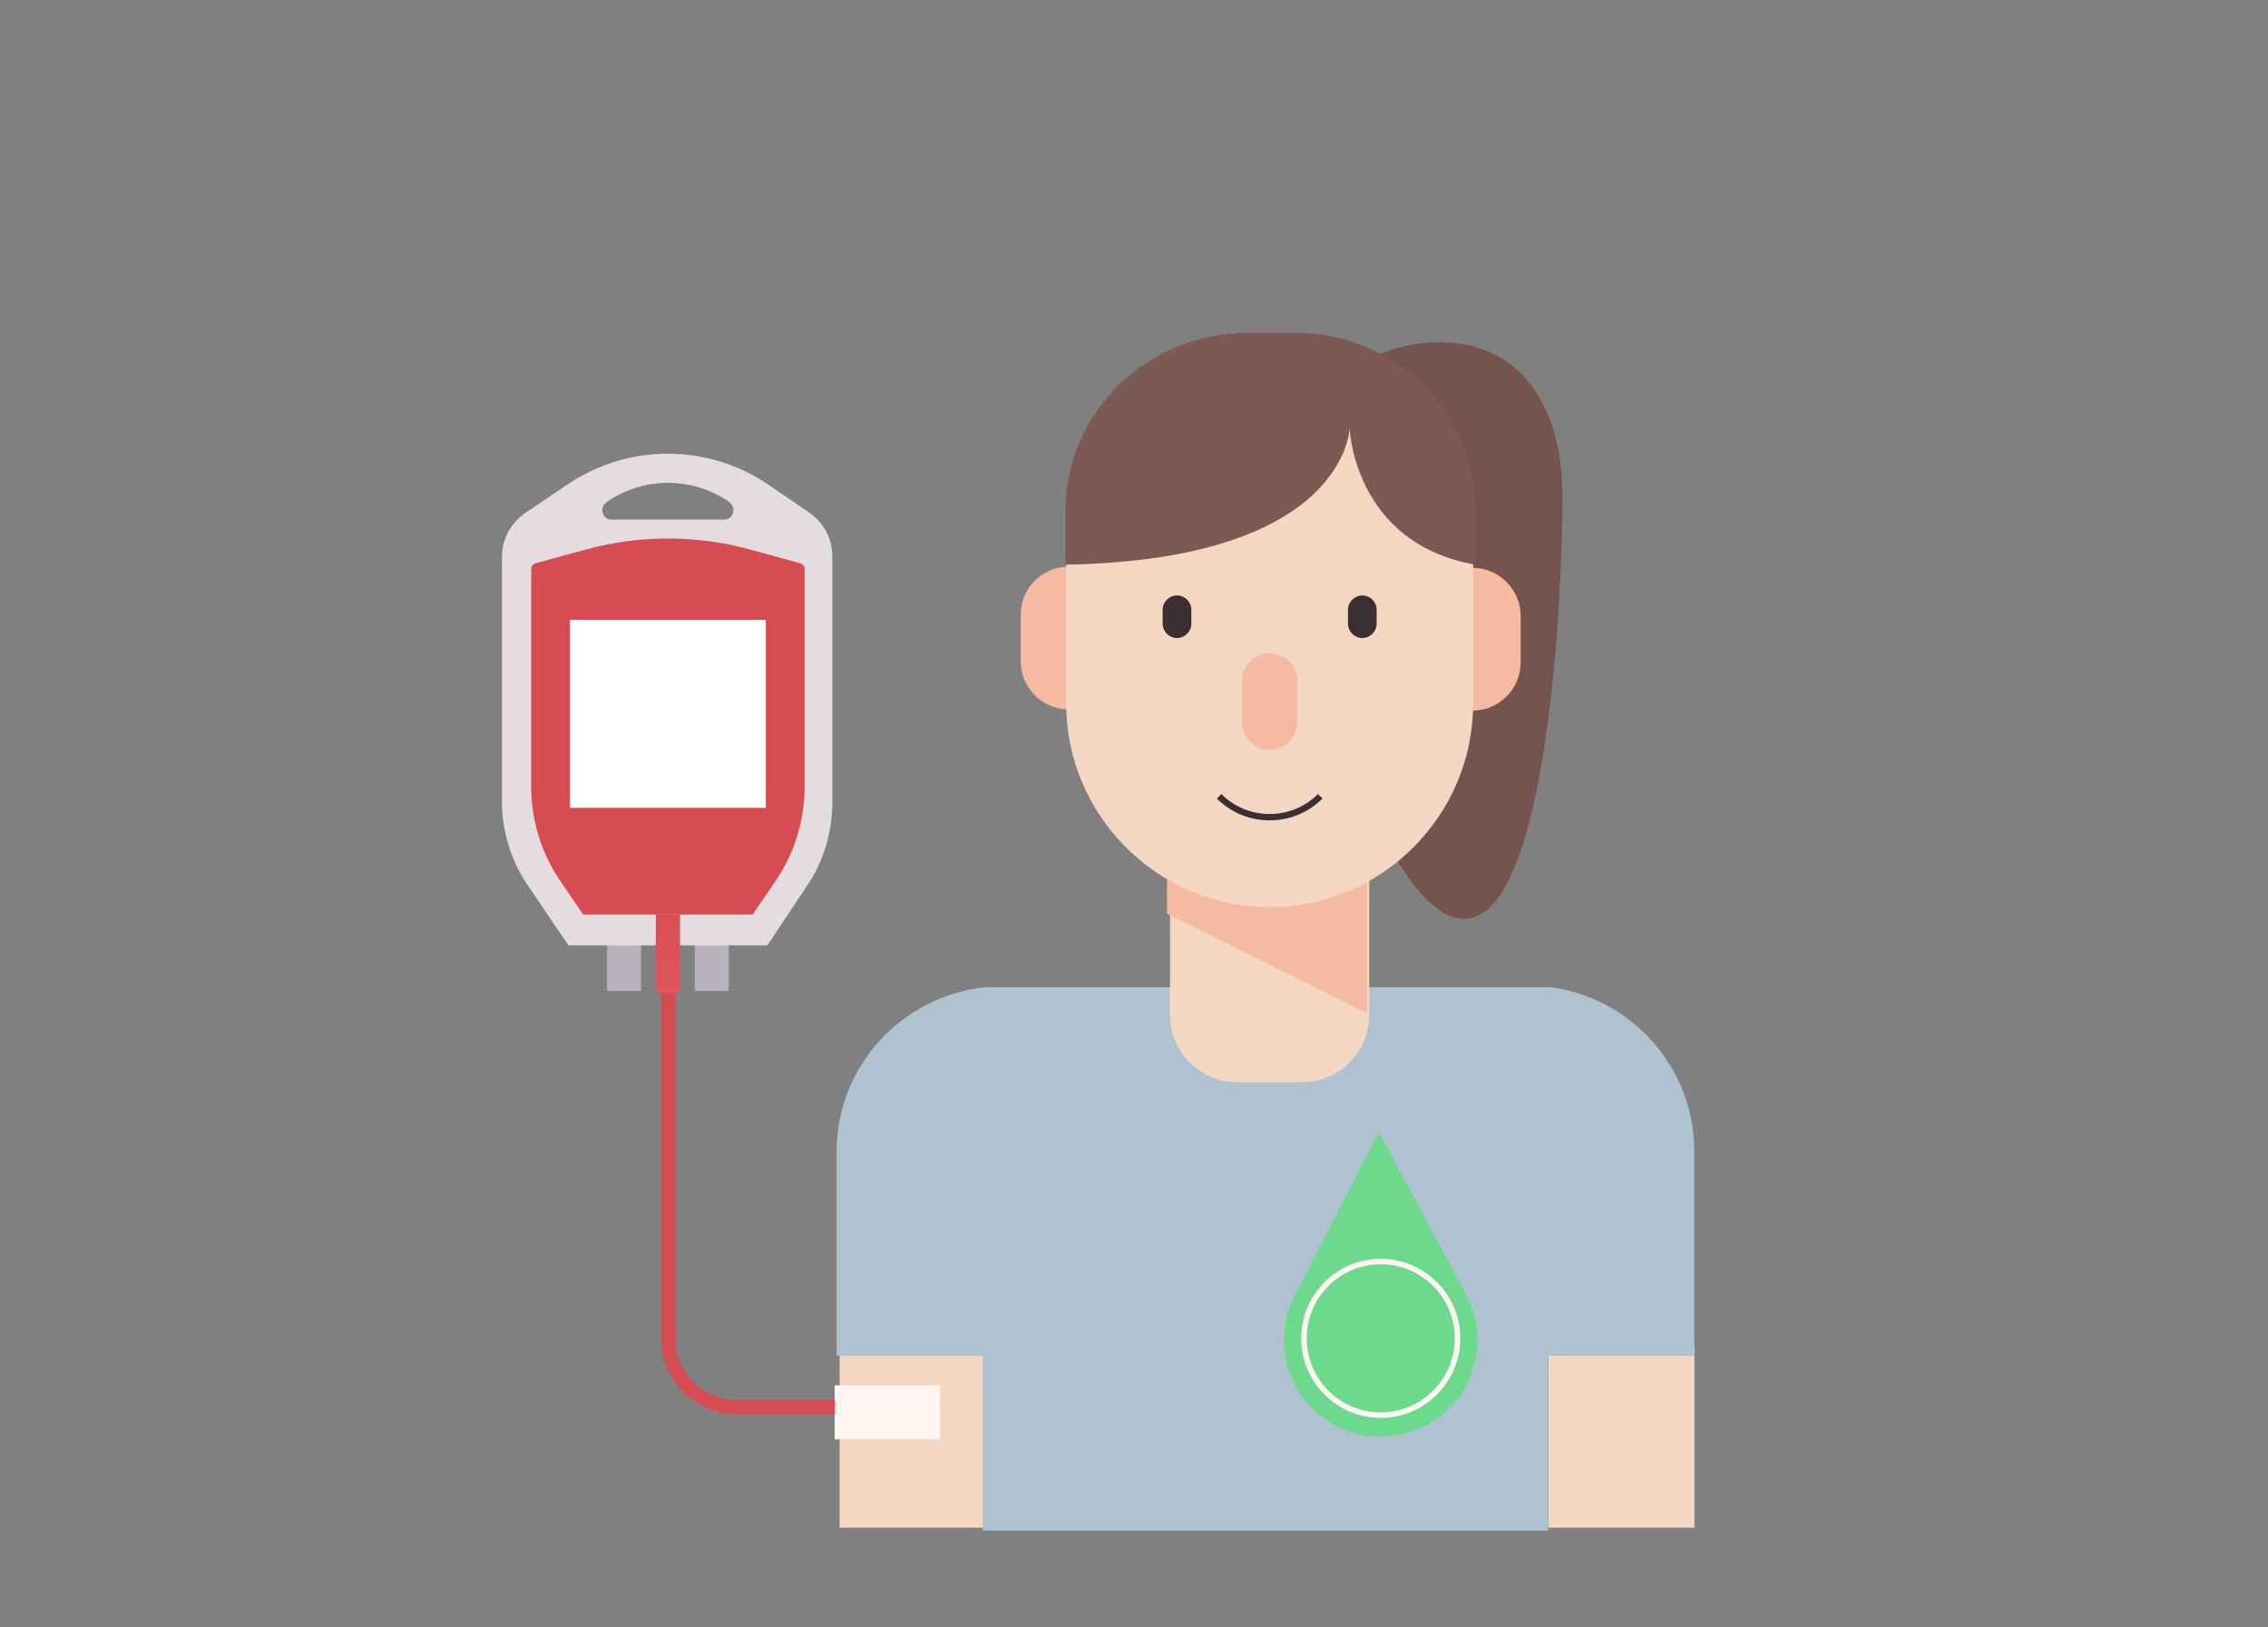 <svg width="375" height="269" viewBox="0 0 375 269" fill="none" xmlns="http://www.w3.org/2000/svg">
<rect x="0" y="0" width="375" height="269" fill="#808080" stroke="none"/>
<path d="M280.169 222.622H255.999V252.54H280.169V222.622Z" fill="#F4D7C3"/>
<path d="M162.996 222.622H138.826V252.54H162.996V222.622Z" fill="#F4D7C3"/>
<path d="M162.761 163.191C149.106 164.767 138.34 176.191 138.34 190.297V224.114H162.499V253H255.984V224.114H280.143V190.297C280.143 176.191 269.377 164.767 256.247 163.191H162.761Z" fill="#AFC2D0"/>
<path d="M176.719 117.267C181.097 117.267 184.679 113.685 184.679 109.306V101.629C184.679 97.251 181.097 93.668 176.719 93.668C172.34 93.668 168.758 97.251 168.758 101.629V109.306C168.758 113.685 172.34 117.267 176.719 117.267Z" fill="#F4BBA2"/>
<path d="M242.709 117.267C238.33 117.267 234.748 113.685 234.748 109.306V101.629C234.748 97.251 238.33 93.668 242.709 93.668C247.088 93.668 250.67 97.251 250.67 101.629V109.306C250.671 113.685 247.088 117.267 242.709 117.267Z" fill="#F4BBA2"/>
<path d="M215.27 178.897H204.591C198.444 178.897 193.462 173.914 193.462 167.768V112.518H226.4V167.767C226.399 173.914 221.416 178.897 215.27 178.897Z" fill="#F4D7C3"/>
<path d="M242.08 151.899C256.205 151.899 258.361 96.278 258.361 82.152C258.361 68.027 252.108 56.576 237.982 56.576C223.857 56.576 212.406 68.027 212.406 82.152C212.406 96.278 227.954 151.899 242.08 151.899Z" fill="#75544E"/>
<path d="M243.475 117.464C247.854 117.464 251.436 113.881 251.436 109.503V101.826C251.436 97.447 247.854 93.865 243.475 93.865C239.097 93.865 235.514 97.447 235.514 101.826V109.502C235.514 113.881 239.097 117.464 243.475 117.464Z" fill="#F4BBA2"/>
<path d="M226.048 167.496V117.499H192.96V151.024L226.048 167.496Z" fill="#F4BBA2"/>
<path d="M209.93 149.958C191.426 149.958 176.286 134.818 176.286 116.314V84.865C176.286 68.473 189.698 55.061 206.091 55.061H213.77C230.163 55.061 243.575 68.473 243.575 84.865V116.314C243.575 134.818 228.435 149.958 209.93 149.958Z" fill="#F4D7C3"/>
<path d="M209.93 123.978C207.415 123.978 205.356 121.919 205.356 119.404V112.553C205.356 110.038 207.415 107.979 209.93 107.979C212.446 107.979 214.504 110.038 214.504 112.553V119.404C214.504 121.919 212.446 123.978 209.93 123.978Z" fill="#F4BBA2"/>
<path d="M209.93 135.606C206.625 135.606 203.527 134.327 201.205 132.006L201.948 131.264C204.071 133.387 206.906 134.556 209.93 134.556C212.955 134.556 215.79 133.387 217.913 131.264L218.656 132.006C216.334 134.327 213.236 135.606 209.93 135.606Z" fill="#3A2F32"/>
<path d="M194.608 105.467C193.305 105.467 192.239 104.401 192.239 103.098V100.798C192.239 99.495 193.305 98.429 194.608 98.429C195.911 98.429 196.977 99.495 196.977 100.798V103.098C196.977 104.401 195.911 105.467 194.608 105.467Z" fill="#3A2F32"/>
<path d="M225.252 105.467C226.555 105.467 227.622 104.401 227.622 103.098V100.798C227.622 99.495 226.555 98.429 225.252 98.429C223.949 98.429 222.883 99.495 222.883 100.798V103.098C222.883 104.401 223.949 105.467 225.252 105.467Z" fill="#3A2F32"/>
<path d="M214.077 55H206.338C189.817 55 176.167 68.021 176.167 84.506V93.34C222.746 92.53 223.145 70.759 223.145 70.759C223.145 70.759 223.804 89.794 243.918 93.338V84.506C243.918 68.021 230.598 55 214.077 55Z" fill="#7C5952"/>
<path d="M214.087 214.173L228.008 187.136L242.387 213.932C248.074 224.529 240.463 237.374 228.436 237.477C216.41 237.579 208.582 224.865 214.087 214.173Z" fill="#6DD98C"/>
<path d="M228.41 234.381C221.16 234.443 215.211 228.594 215.149 221.344C215.087 214.093 220.936 208.144 228.186 208.082C235.437 208.021 241.386 213.869 241.448 221.12C241.509 228.37 235.661 234.319 228.41 234.381ZM228.194 208.988C221.442 209.045 215.996 214.585 216.054 221.336C216.111 228.088 221.651 233.534 228.403 233.476C235.154 233.419 240.6 227.879 240.543 221.128C240.485 214.376 234.946 208.93 228.194 208.988Z" fill="#FCF5F0"/>
<path d="M155.414 229H138V237.94H155.414V229Z" fill="#FCF5F0"/>
<path d="M138.053 233.784H121.794C114.933 233.784 109.351 228.203 109.351 221.342V157.558H111.704V221.341C111.704 226.905 116.23 231.431 121.794 231.431H138.053V233.784Z" fill="#D64C52"/>
<path d="M105.998 155.857H100.367V163.805H105.998V155.857Z" fill="#B8B1BB"/>
<path d="M120.505 155.857H114.874V163.805H120.505V155.857Z" fill="#B8B1BB"/>
<path d="M133.851 84.768L127.067 80.132C117.017 73.289 103.816 73.289 93.766 80.132L86.889 84.768C84.498 86.396 83 89.101 83 91.993V132.594C83 137.442 84.54 142.382 87.28 146.382L93.984 156.266H126.888L133.466 146.382C136.207 142.382 137.621 137.442 137.621 132.594V91.993C137.621 89.101 136.242 86.396 133.851 84.768ZM119.784 85.889H101.082C99.617 85.889 99.032 83.907 100.242 83.081L100.385 82.938C103.36 80.913 106.836 79.815 110.435 79.815C114.035 79.815 117.51 80.881 120.485 82.907L120.624 83.086C121.834 83.911 121.25 85.889 119.784 85.889Z" fill="#E5DCDF"/>
<path d="M133.039 94.085V130.057C133.039 135.622 131.359 141.058 128.22 145.653L124.439 151.185H96.432L92.652 145.653C89.512 141.058 87.832 135.622 87.832 130.057V94.085C87.832 93.626 88.139 93.223 88.583 93.102L96.765 90.86C105.713 88.408 115.155 88.407 124.103 90.859L132.289 93.101C132.732 93.223 133.039 93.626 133.039 94.085Z" fill="#D64C52"/>
<path d="M126.626 102.458H94.247V133.542H126.626V102.458Z" fill="white"/>
<path d="M112.436 151.184H108.435V164.115H112.436V151.184Z" fill="url(#paint0_linear_381_700)"/>
<defs>
<linearGradient id="paint0_linear_381_700" x1="111.426" y1="231.455" x2="109.778" y2="108.666" gradientUnits="userSpaceOnUse">
<stop stop-color="#F38572"/>
<stop offset="0.413" stop-color="#E2605F"/>
<stop offset="0.782" stop-color="#D64551"/>
<stop offset="1" stop-color="#D23B4C"/>
</linearGradient>
</defs>
</svg>
